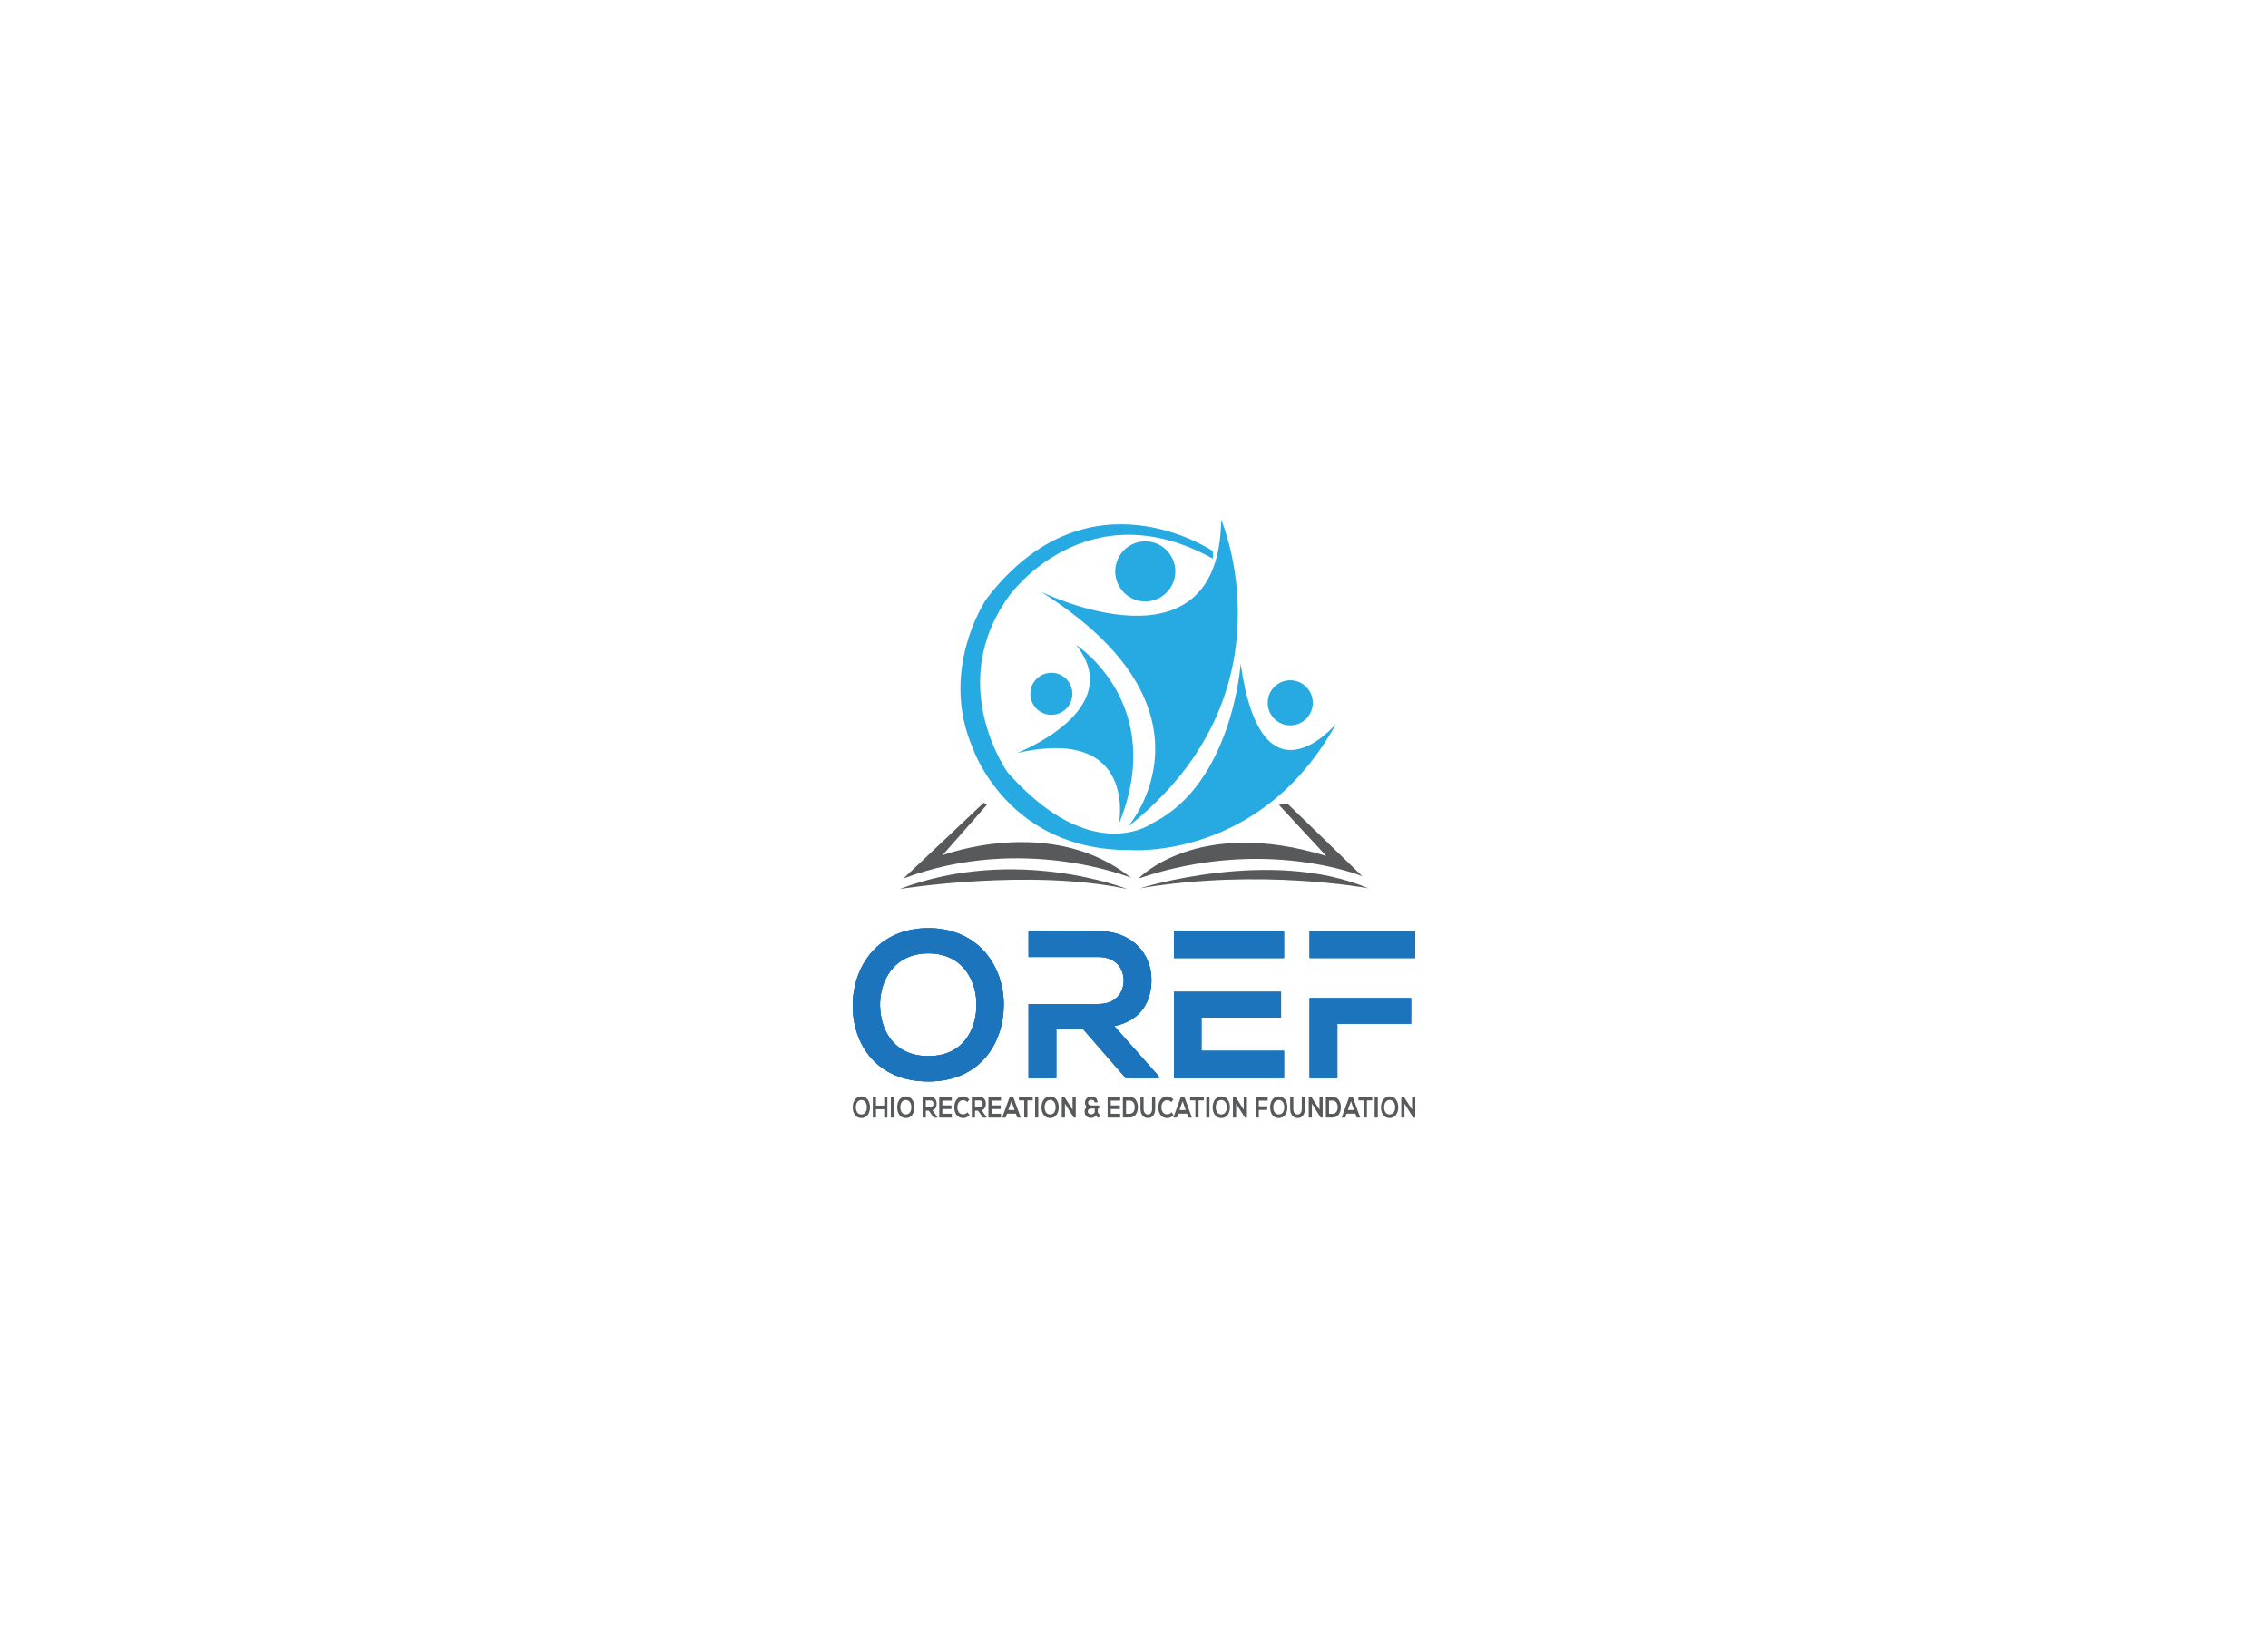 <?xml version="1.0" encoding="utf-8"?>
<!-- Generator: Adobe Illustrator 25.4.1, SVG Export Plug-In . SVG Version: 6.00 Build 0)  -->
<svg version="1.1" id="Layer_1" xmlns="http://www.w3.org/2000/svg" xmlns:xlink="http://www.w3.org/1999/xlink" x="0px" y="0px"
	 viewBox="0 0 1440 1040" style="enable-background:new 0 0 1440 1040;" xml:space="preserve">
<style type="text/css">
	.st0{fill:#27AAE1;}
	.st1{fill:#58595B;}
	.st2{fill:#1C75BC;}
</style>
<g>
	<g id="XMLID_00000026861915621461472450000013591121606660493748_">
		<path id="XMLID_00000010295964394236138620000006543700612039490742_" class="st0" d="M787.72,421.54c0,0-5.25,75.83-55.8,101.1
			c0,0-38.15,28.61-92.04-31.95c0,0-40.54-56.28,1.43-113.03c0,0,48.64-67.24,128.77-22.89V350c0,0-79.17-53.89-143.55,30.05
			c0,0-31,44.83-8.58,95.86c0,0,22.41,64.38,99.2,63.91c0,0,82.98,7.15,131.15-80.12C848.29,459.69,801.07,515.97,787.72,421.54z"/>
		<path id="XMLID_00000038404927436264433570000003058101812883660464_" class="st0" d="M775.32,329.97
			c0,0,47.69,110.64-59.14,195.06c0,0,64.38-73.92-55.32-149.27C660.86,375.75,774.37,431.55,775.32,329.97z"/>
		<path id="XMLID_00000159452871456554525280000009700658101970315181_" class="st0" d="M683.28,409.61c0,0,58.18,37.2,27.18,113.5
			c0,0,11.92-62.48-64.86-44.83C645.6,478.29,716.18,451.11,683.28,409.61z"/>
		<path id="XMLID_00000085960644329453817630000004226137254338331528_" class="st1" d="M571.2,564.61c0,0,82.51-13.35,144.5,0
			C715.71,564.61,645.13,536.47,571.2,564.61z"/>
		<path id="XMLID_00000124156303192491570570000002492184620295191424_" class="st1" d="M723.82,564.13c0,0,82.98-26.23,144.98,0
			C868.8,564.13,800.6,551.26,723.82,564.13z"/>
		<path id="XMLID_00000129183867094783364230000009672837237319483303_" class="st1" d="M626.53,511.2l-28.14,31.95
			c0,0,69.15-26.23,119.7,14.31c0,0-68.67-28.14-144.5,0.48l51.03-48.17L626.53,511.2z"/>
		<path id="XMLID_00000121274908463017530750000014040464420215002270_" class="st1" d="M722.86,557.93c0,0,37.2-39.58,119.23-14.31
			l-30.05-32.43l5.25-0.95l47.69,46.26C864.98,556.5,802.98,530.75,722.86,557.93z"/>
		<circle id="XMLID_00000074418959497881448150000017880053679976339884_" class="st0" cx="667.54" cy="440.61" r="13.35"/>
		<circle id="XMLID_00000156554559516469861320000013725554653839114931_" class="st0" cx="727.15" cy="362.88" r="19.08"/>
		<circle id="XMLID_00000173156301158881629910000014056328373203675806_" class="st0" cx="819.2" cy="446.34" r="14.31"/>
	</g>
	<g>
		<g>
			<path class="st2" d="M745.34,608.4h17.47h52.41v-17.07h-69.88C745.34,597.01,745.34,602.71,745.34,608.4z"/>
			<g>
				<path class="st2" d="M589.44,589.46c-32.27,0-48.01,24.67-48.01,49.21c0,24.54,15.2,48.14,48.01,48.14
					c32.81,0,47.61-24.14,47.88-48.28C637.58,614.13,621.58,589.46,589.44,589.46z M589.44,670.68c-22.01,0-30.27-16.4-30.67-31.74
					c-0.4-15.74,8.67-33.47,30.67-33.47c22.01,0,30.81,17.6,30.54,33.34C619.71,654.14,611.44,670.68,589.44,670.68z"/>
				<path class="st2" d="M731.07,622.27c0-16.14-11.6-30.81-33.61-30.94c-14.8,0-29.61-0.13-44.41-0.13v16.54h17.6h26.81
					c11.07,0,16,7.47,16,14.94c0,7.47-4.8,14.94-16,14.94h-26.81h-17.6v47.08h17.6v-31.21h16.94l27.21,31.21h20.94v-1.2
					l-28.27-31.87C725.2,648.01,731.07,635.07,731.07,622.27z"/>
				<path class="st2" d="M762.81,646.27h50.54v-16.4h-50.54h-17.47c0,18.28,0,36.57,0,54.81h69.88v-17.34h-52.41V646.27z"/>
				<polygon class="st2" points="849.09,633.87 831.49,633.87 831.49,684.68 849.09,684.68 849.09,650.14 895.9,650.14 
					895.9,633.87 				"/>
			</g>
			<polygon class="st2" points="898.57,608.4 898.57,591.46 831.49,591.46 831.49,608.4 849.09,608.4 			"/>
		</g>
		<g>
			<path class="st2" d="M745.34,608.4h17.47h52.41v-17.07h-69.88C745.34,597.01,745.34,602.71,745.34,608.4z"/>
			<g>
				<path class="st2" d="M589.44,589.46c-32.27,0-48.01,24.67-48.01,49.21c0,24.54,15.2,48.14,48.01,48.14
					c32.81,0,47.61-24.14,47.88-48.28C637.58,614.13,621.58,589.46,589.44,589.46z M589.44,670.68c-22.01,0-30.27-16.4-30.67-31.74
					c-0.4-15.74,8.67-33.47,30.67-33.47c22.01,0,30.81,17.6,30.54,33.34C619.71,654.14,611.44,670.68,589.44,670.68z"/>
				<path class="st2" d="M731.07,622.27c0-16.14-11.6-30.81-33.61-30.94c-14.8,0-29.61-0.13-44.41-0.13v16.54h17.6h26.81
					c11.07,0,16,7.47,16,14.94c0,7.47-4.8,14.94-16,14.94h-26.81h-17.6v47.08h17.6v-31.21h16.94l27.21,31.21h20.94v-1.2
					l-28.27-31.87C725.2,648.01,731.07,635.07,731.07,622.27z"/>
				<path class="st2" d="M762.81,646.27h50.54v-16.4h-50.54h-17.47c0,18.28,0,36.57,0,54.81h69.88v-17.34h-52.41V646.27z"/>
				<polygon class="st2" points="849.09,633.87 831.49,633.87 831.49,684.68 849.09,684.68 849.09,650.14 895.9,650.14 
					895.9,633.87 				"/>
			</g>
			<polygon class="st2" points="898.57,608.4 898.57,591.46 831.49,591.46 831.49,608.4 849.09,608.4 			"/>
		</g>
		<g>
			<path class="st2" d="M745.34,608.4h17.47h52.41v-17.07h-69.88C745.34,597.01,745.34,602.71,745.34,608.4z"/>
			<g>
				<path class="st2" d="M589.44,589.46c-32.27,0-48.01,24.67-48.01,49.21c0,24.54,15.2,48.14,48.01,48.14
					c32.81,0,47.61-24.14,47.88-48.28C637.58,614.13,621.58,589.46,589.44,589.46z M589.44,670.68c-22.01,0-30.27-16.4-30.67-31.74
					c-0.4-15.74,8.67-33.47,30.67-33.47c22.01,0,30.81,17.6,30.54,33.34C619.71,654.14,611.44,670.68,589.44,670.68z"/>
				<path class="st2" d="M731.07,622.27c0-16.14-11.6-30.81-33.61-30.94c-14.8,0-29.61-0.13-44.41-0.13v16.54h17.6h26.81
					c11.07,0,16,7.47,16,14.94c0,7.47-4.8,14.94-16,14.94h-26.81h-17.6v47.08h17.6v-31.21h16.94l27.21,31.21h20.94v-1.2
					l-28.27-31.87C725.2,648.01,731.07,635.07,731.07,622.27z"/>
				<path class="st2" d="M762.81,646.27h50.54v-16.4h-50.54h-17.47c0,18.28,0,36.57,0,54.81h69.88v-17.34h-52.41V646.27z"/>
				<polygon class="st2" points="849.09,633.87 831.49,633.87 831.49,684.68 849.09,684.68 849.09,650.14 895.9,650.14 
					895.9,633.87 				"/>
			</g>
			<polygon class="st2" points="898.57,608.4 898.57,591.46 831.49,591.46 831.49,608.4 849.09,608.4 			"/>
		</g>
		<g>
			<path class="st1" d="M552.39,703.21c-0.03,3.41-1.72,6.82-5.47,6.82c-3.75,0-5.49-3.33-5.49-6.8c0-3.47,1.8-6.95,5.49-6.95
				C550.59,696.28,552.42,699.76,552.39,703.21z M543.41,703.27c0.05,2.17,0.99,4.48,3.5,4.48c2.51,0,3.46-2.34,3.49-4.5
				c0.03-2.22-0.98-4.71-3.49-4.71C544.4,698.54,543.36,701.05,543.41,703.27z"/>
			<path class="st1" d="M561.43,709.75v-5.33h-5.24v5.33h-2.01v-13.18h2.01v5.56h5.24v-5.56h2v13.18H561.43z"/>
			<path class="st1" d="M565.63,709.73v-13.18h2v13.18H565.63z"/>
			<path class="st1" d="M580.63,703.21c-0.03,3.41-1.72,6.82-5.47,6.82c-3.75,0-5.49-3.33-5.49-6.8c0-3.47,1.8-6.95,5.49-6.95
				C578.83,696.28,580.66,699.76,580.63,703.21z M571.65,703.27c0.05,2.17,0.99,4.48,3.5,4.48c2.51,0,3.46-2.34,3.49-4.5
				c0.03-2.22-0.98-4.71-3.49-4.71C572.64,698.54,571.61,701.05,571.65,703.27z"/>
			<path class="st1" d="M595.25,709.73h-2.39l-3.11-4.41h-1.94v4.41h-2.01v-13.2c1.69,0,3.38,0.02,5.07,0.02
				c2.51,0.02,3.84,2.09,3.84,4.37c0,1.81-0.67,3.63-2.7,4.14l3.23,4.5V709.73z M587.81,698.86v4.22h3.06
				c1.28,0,1.83-1.05,1.83-2.11c0-1.05-0.56-2.11-1.83-2.11H587.81z"/>
			<path class="st1" d="M604.33,709.73h-7.98c0-4.39,0-8.8,0-13.18h7.98v2.41h-5.99v3.03h5.78v2.32h-5.78v2.98h5.99V709.73z"/>
			<path class="st1" d="M615.59,708.07c-1.1,1.34-2.51,1.96-4.05,1.96c-3.96,0-5.64-3.37-5.65-6.8c-0.02-3.45,1.8-6.95,5.65-6.95
				c1.45,0,2.82,0.68,3.92,2.02l-1.34,1.6c-0.7-0.85-1.65-1.24-2.58-1.24c-2.58,0-3.69,2.37-3.67,4.58
				c0.02,2.18,1.04,4.46,3.67,4.46c0.93,0,1.98-0.47,2.68-1.34L615.59,708.07z"/>
			<path class="st1" d="M626.48,709.73h-2.39l-3.11-4.41h-1.94v4.41h-2.01v-13.2c1.69,0,3.38,0.02,5.07,0.02
				c2.51,0.02,3.84,2.09,3.84,4.37c0,1.81-0.67,3.63-2.7,4.14l3.23,4.5V709.73z M619.04,698.86v4.22h3.06
				c1.28,0,1.83-1.05,1.83-2.11c0-1.05-0.56-2.11-1.83-2.11H619.04z"/>
			<path class="st1" d="M635.56,709.73h-7.98c0-4.39,0-8.8,0-13.18h7.98v2.41h-5.99v3.03h5.78v2.32h-5.78v2.98h5.99V709.73z"/>
			<path class="st1" d="M644.99,707.24h-5.58l-0.91,2.49h-2.18l4.78-13.18h2.19l4.79,13.18h-2.19L644.99,707.24z M642.2,699.31
				l-1.98,5.61h3.96L642.2,699.31z"/>
			<path class="st1" d="M650.3,698.8h-3.38v-2.26c3.08,0,5.68,0,8.78,0v2.26h-3.38v10.92h-2.01V698.8z"/>
			<path class="st1" d="M657.23,709.73v-13.18h2v13.18H657.23z"/>
			<path class="st1" d="M672.22,703.21c-0.03,3.41-1.72,6.82-5.47,6.82c-3.75,0-5.49-3.33-5.49-6.8c0-3.47,1.8-6.95,5.49-6.95
				C670.42,696.28,672.25,699.76,672.22,703.21z M663.25,703.27c0.05,2.17,0.99,4.48,3.5,4.48c2.51,0,3.46-2.34,3.49-4.5
				c0.03-2.22-0.98-4.71-3.49-4.71C664.24,698.54,663.2,701.05,663.25,703.27z"/>
			<path class="st1" d="M681.01,696.53h2.01v13.2h-1.25v0.02l-5.61-8.91v8.89h-2.01v-13.18h1.63l5.23,8.17V696.53z"/>
			<path class="st1" d="M696.99,705.89c0,0.77,0.27,1.43,0.96,1.43v2.47c-0.79,0-1.68-0.23-2.01-1.73c-0.7,1.41-1.92,1.85-3.05,1.85
				c-2.33,0-4.22-0.92-4.24-4.18c0-1.11,0.66-2.34,1.65-2.75c-0.96-0.38-1.43-1.64-1.43-2.67c0.02-2.81,2.16-3.96,4.07-3.96
				c1.86,0,3.89,0.88,3.9,3.73h-1.9c0-1.21-0.96-1.62-2.04-1.62c-1.57,0-2.09,1.07-2.07,1.85c0,1.34,1.34,1.71,2.06,1.71
				c1.66,0,3.34,0,5,0v1.96h-0.88V705.89z M690.64,705.74c0,1.39,1.11,1.94,2.22,1.94c0.72,0,2.23-0.47,2.23-1.81v-1.9
				c-0.78,0-1.54,0-2.32,0C691.29,703.96,690.64,704.94,690.64,705.74z"/>
			<path class="st1" d="M711.23,709.73h-7.98c0-4.39,0-8.8,0-13.18h7.98v2.41h-5.99v3.03h5.78v2.32h-5.78v2.98h5.99V709.73z"/>
			<path class="st1" d="M722.48,703.02c0.05,3.33-1.6,6.7-5.33,6.7c-1.31,0-2.88,0-4.19,0v-13.18c1.31,0,2.88,0,4.19,0
				C720.8,696.54,722.43,699.76,722.48,703.02z M714.95,707.34h2.19c2.42,0,3.38-2.19,3.34-4.33c-0.05-2.05-1.02-4.11-3.34-4.11
				h-2.19V707.34z"/>
			<path class="st1" d="M733.46,696.56v7.55c0,3.9-1.94,5.9-4.62,5.9c-2.56,0-4.74-1.92-4.74-5.9v-7.55h2v7.55
				c0,2.37,1.1,3.64,2.76,3.64s2.61-1.37,2.61-3.64v-7.55H733.46z"/>
			<path class="st1" d="M745.13,708.07c-1.1,1.34-2.51,1.96-4.05,1.96c-3.96,0-5.64-3.37-5.65-6.8c-0.02-3.45,1.8-6.95,5.65-6.95
				c1.45,0,2.82,0.68,3.92,2.02l-1.34,1.6c-0.7-0.85-1.65-1.24-2.58-1.24c-2.58,0-3.69,2.37-3.67,4.58
				c0.02,2.18,1.04,4.46,3.67,4.46c0.93,0,1.98-0.47,2.68-1.34L745.13,708.07z"/>
			<path class="st1" d="M753.66,707.24h-5.58l-0.91,2.49h-2.18l4.78-13.18h2.19l4.79,13.18h-2.19L753.66,707.24z M750.87,699.31
				l-1.98,5.61h3.96L750.87,699.31z"/>
			<path class="st1" d="M758.97,698.8h-3.38v-2.26c3.08,0,5.68,0,8.78,0v2.26h-3.38v10.92h-2.01V698.8z"/>
			<path class="st1" d="M765.9,709.73v-13.18h2v13.18H765.9z"/>
			<path class="st1" d="M780.9,703.21c-0.03,3.41-1.72,6.82-5.47,6.82c-3.75,0-5.49-3.33-5.49-6.8c0-3.47,1.8-6.95,5.49-6.95
				C779.1,696.28,780.93,699.76,780.9,703.21z M771.92,703.27c0.05,2.17,0.99,4.48,3.5,4.48c2.51,0,3.46-2.34,3.49-4.5
				c0.03-2.22-0.98-4.71-3.49-4.71C772.91,698.54,771.87,701.05,771.92,703.27z"/>
			<path class="st1" d="M789.68,696.53h2.01v13.2h-1.25v0.02l-5.61-8.91v8.89h-2.01v-13.18h1.63l5.23,8.17V696.53z"/>
			<path class="st1" d="M797.22,709.73v-13.17h7.66v2.39h-5.65v3.6h5.35v2.3h-5.35v4.88H797.22z"/>
			<path class="st1" d="M817.38,703.21c-0.03,3.41-1.72,6.82-5.47,6.82c-3.75,0-5.49-3.33-5.49-6.8c0-3.47,1.8-6.95,5.49-6.95
				C815.58,696.28,817.41,699.76,817.38,703.21z M808.4,703.27c0.05,2.17,0.99,4.48,3.51,4.48c2.51,0,3.46-2.34,3.49-4.5
				c0.03-2.22-0.98-4.71-3.49-4.71C809.39,698.54,808.36,701.05,808.4,703.27z"/>
			<path class="st1" d="M828.51,696.56v7.55c0,3.9-1.93,5.9-4.62,5.9c-2.56,0-4.74-1.92-4.74-5.9v-7.55h2v7.55
				c0,2.37,1.1,3.64,2.76,3.64c1.66,0,2.61-1.37,2.61-3.64v-7.55H828.51z"/>
			<path class="st1" d="M837.79,696.53h2.01v13.2h-1.25v0.02l-5.61-8.91v8.89h-2.01v-13.18h1.63l5.23,8.17V696.53z"/>
			<path class="st1" d="M851.33,703.02c0.05,3.33-1.6,6.7-5.33,6.7c-1.31,0-2.88,0-4.19,0v-13.18c1.31,0,2.88,0,4.19,0
				C849.66,696.54,851.29,699.76,851.33,703.02z M843.81,707.34H846c2.42,0,3.38-2.19,3.34-4.33c-0.05-2.05-1.02-4.11-3.34-4.11
				h-2.19V707.34z"/>
			<path class="st1" d="M860.53,707.24h-5.58l-0.91,2.49h-2.18l4.79-13.18h2.19l4.78,13.18h-2.19L860.53,707.24z M857.74,699.31
				l-1.98,5.61h3.96L857.74,699.31z"/>
			<path class="st1" d="M865.85,698.8h-3.38v-2.26c3.08,0,5.68,0,8.78,0v2.26h-3.38v10.92h-2.01V698.8z"/>
			<path class="st1" d="M872.78,709.73v-13.18h2v13.18H872.78z"/>
			<path class="st1" d="M887.77,703.21c-0.03,3.41-1.72,6.82-5.47,6.82c-3.75,0-5.49-3.33-5.49-6.8c0-3.47,1.8-6.95,5.49-6.95
				C885.97,696.28,887.8,699.76,887.77,703.21z M878.8,703.27c0.05,2.17,0.99,4.48,3.51,4.48c2.51,0,3.46-2.34,3.49-4.5
				c0.03-2.22-0.98-4.71-3.49-4.71C879.79,698.54,878.75,701.05,878.8,703.27z"/>
			<path class="st1" d="M896.56,696.53h2.01v13.2h-1.25v0.02l-5.61-8.91v8.89h-2.01v-13.18h1.63l5.23,8.17V696.53z"/>
		</g>
	</g>
</g>
</svg>
